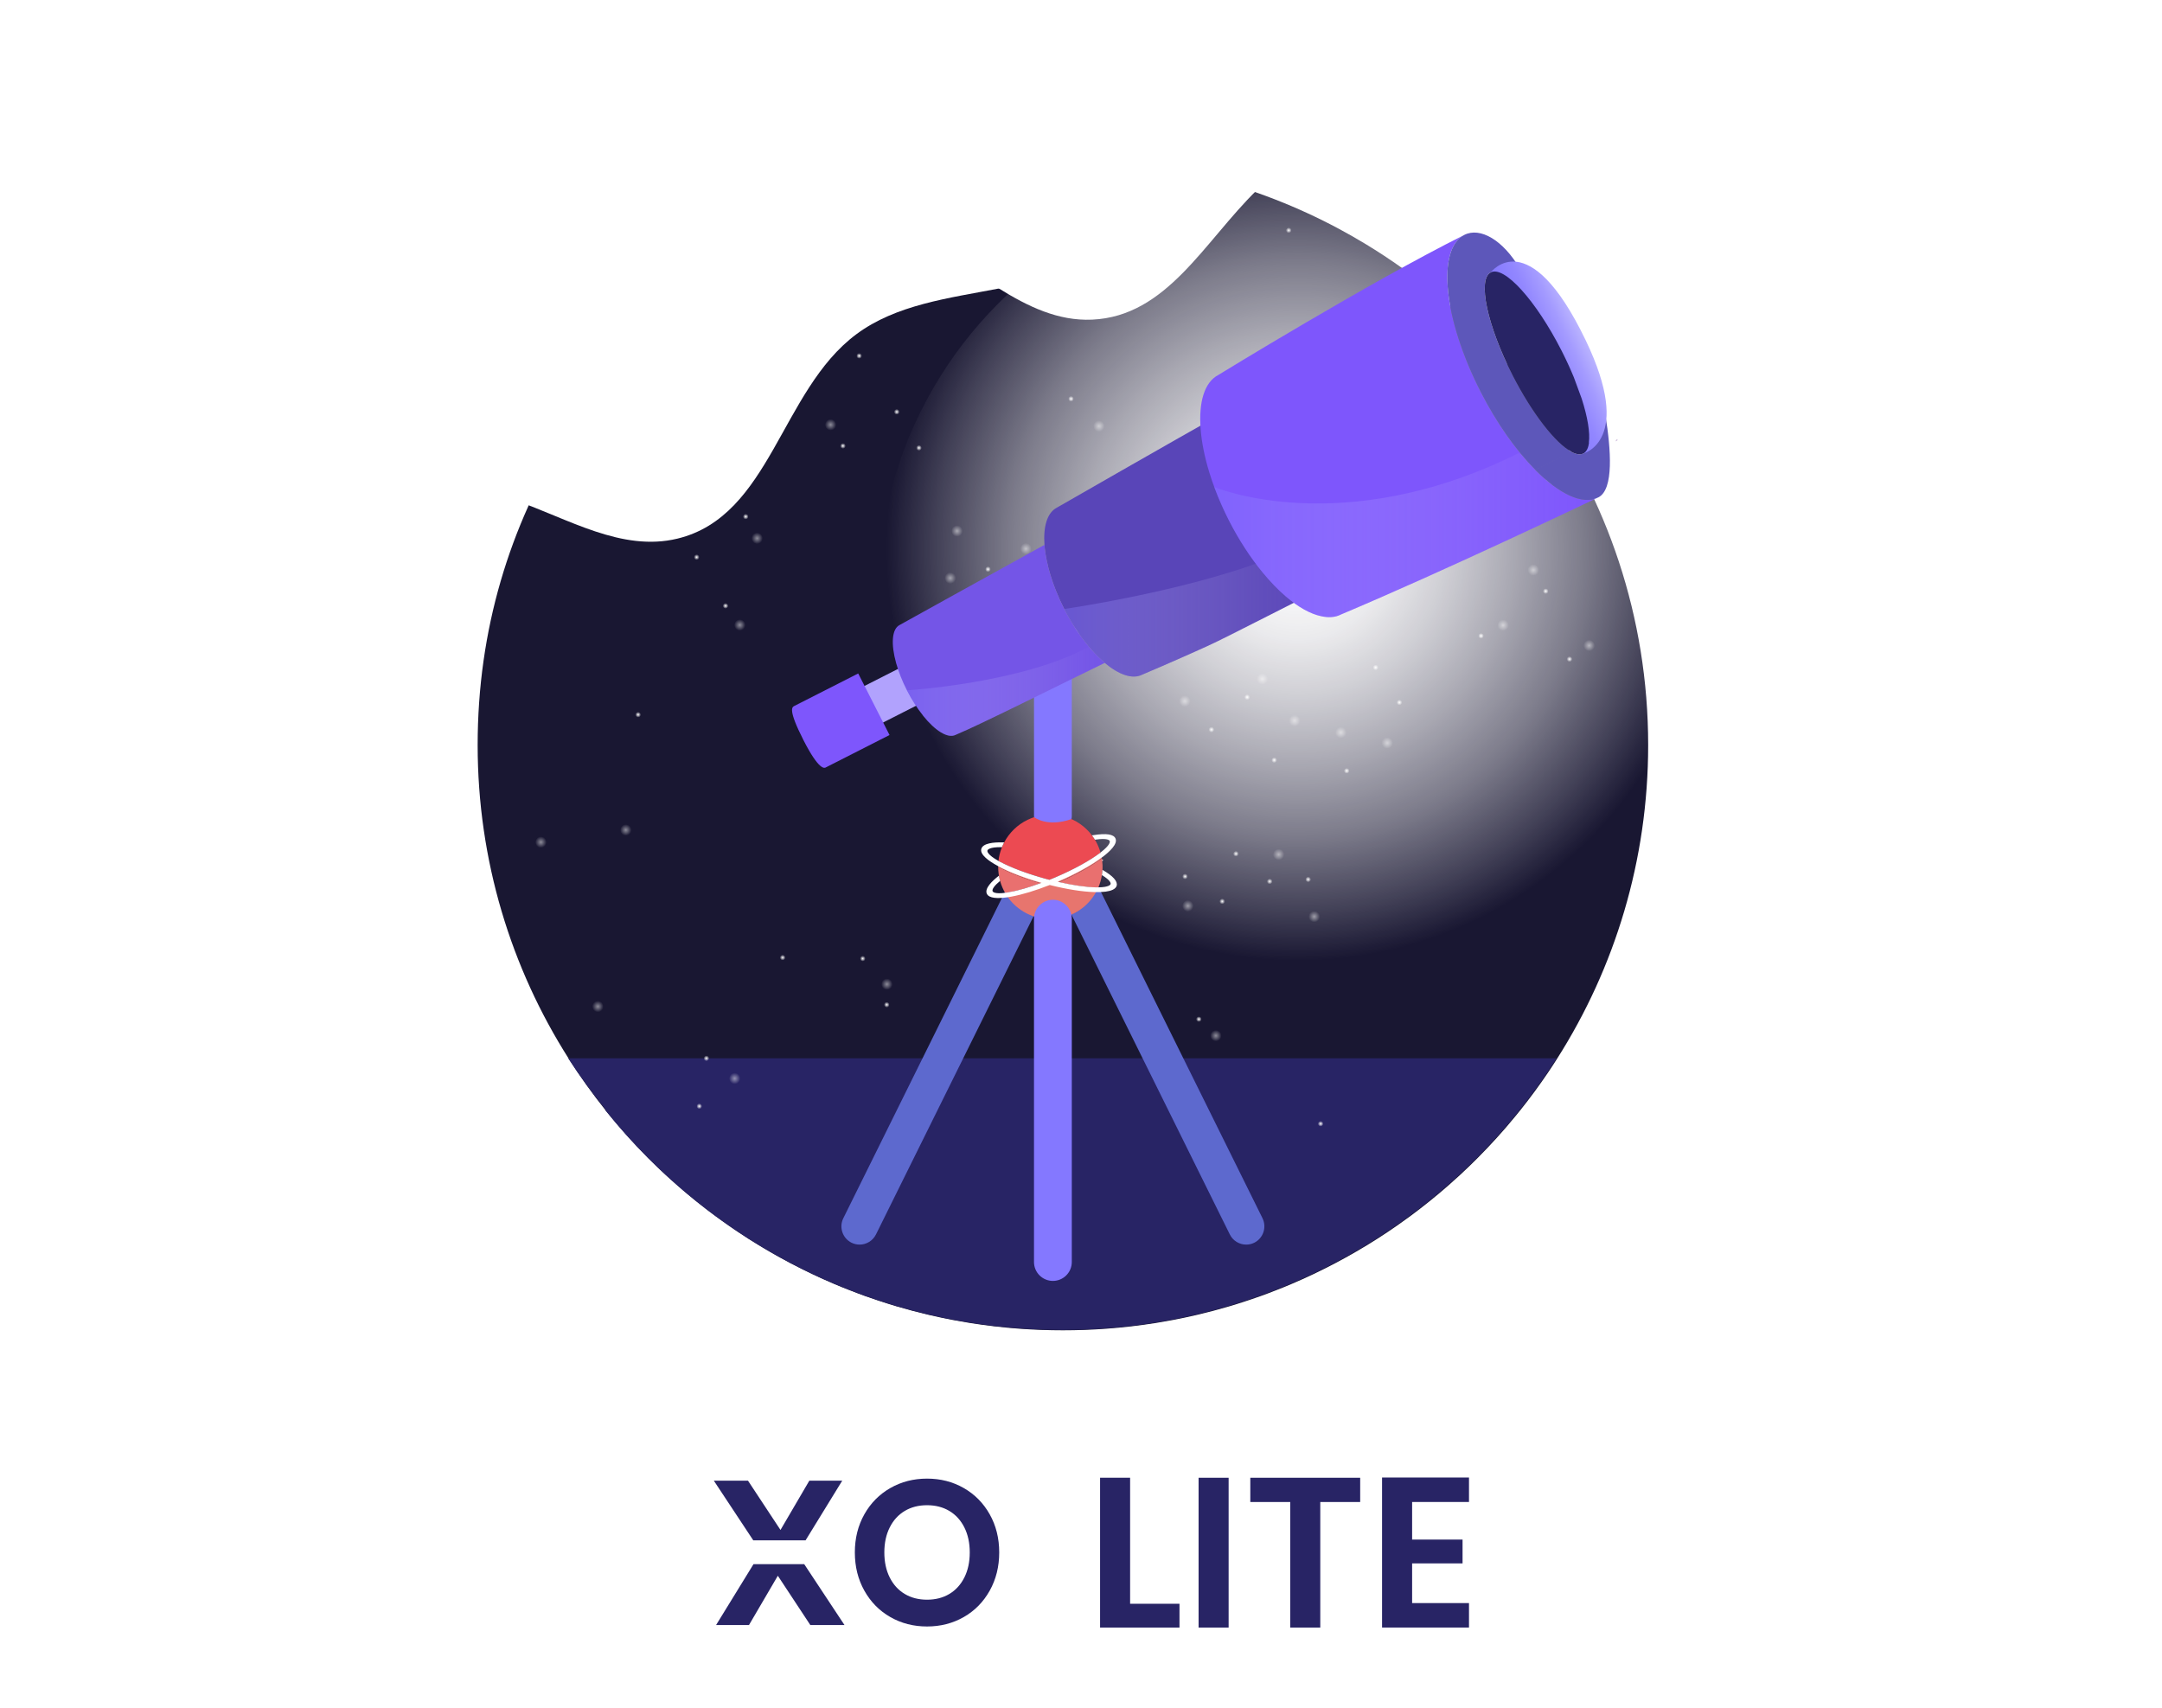<?xml version="1.0" encoding="UTF-8"?><svg xmlns="http://www.w3.org/2000/svg" xmlns:xlink="http://www.w3.org/1999/xlink" viewBox="0 0 911.24 720"><defs><style>.cls-1{fill:url(#Dégradé_sans_nom_12-15);}.cls-2{fill:#5d57ba;}.cls-3{fill:url(#Dégradé_sans_nom_12-22);}.cls-4,.cls-5,.cls-6{fill:#fff;}.cls-7{fill:url(#Dégradé_sans_nom_12-47);}.cls-8{fill:url(#Dégradé_sans_nom_12-25);}.cls-9{fill:url(#Dégradé_sans_nom_12-68);}.cls-10{fill:url(#Dégradé_sans_nom_12-65);}.cls-11{fill:url(#Dégradé_sans_nom_12-6);}.cls-12{fill:#5945b8;}.cls-13{fill:url(#Dégradé_sans_nom_12-46);}.cls-14{fill:url(#Dégradé_sans_nom_12-9);}.cls-15{fill:url(#Dégradé_sans_nom_12-18);}.cls-16{opacity:.5;}.cls-17{fill:url(#Dégradé_sans_nom_12-58);}.cls-18{fill:url(#Dégradé_sans_nom_12-2);}.cls-19{fill:url(#Dégradé_sans_nom_12-17);}.cls-20{fill:url(#Dégradé_sans_nom_12-79);}.cls-21{fill:url(#Dégradé_sans_nom_12-8);}.cls-22{fill:url(#Dégradé_sans_nom_12);}.cls-23{fill:url(#Dégradé_sans_nom_12-49);}.cls-24{fill:url(#Dégradé_sans_nom_12-63);}.cls-25{fill:url(#Dégradé_sans_nom_12-10);}.cls-26{fill:url(#Dégradé_sans_nom_12-20);}.cls-27{fill:url(#Dégradé_sans_nom_12-26);}.cls-28{isolation:isolate;}.cls-29{fill:url(#Dégradé_sans_nom_12-57);}.cls-30{fill:url(#Dégradé_sans_nom_12-24);}.cls-31{fill:url(#Dégradé_sans_nom_12-55);}.cls-32{fill:url(#Dégradé_sans_nom_12-23);}.cls-5,.cls-33,.cls-34,.cls-35,.cls-36{mix-blend-mode:overlay;}.cls-37{fill:url(#Dégradé_sans_nom_12-62);}.cls-38{fill:url(#Dégradé_sans_nom_12-56);}.cls-39{fill:url(#Dégradé_sans_nom_12-81);}.cls-40{fill:url(#Dégradé_sans_nom_12-76);}.cls-41{fill:url(#Dégradé_sans_nom_12-73);}.cls-42{fill:url(#Dégradé_sans_nom_12-70);}.cls-43{fill:#282465;}.cls-44{fill:url(#Dégradé_sans_nom_12-60);}.cls-45{fill:url(#Dégradé_sans_nom_12-86);}.cls-46{fill:url(#Dégradé_sans_nom_12-5);}.cls-47{fill:url(#Dégradé_sans_nom_12-43);}.cls-48{fill:url(#Dégradé_sans_nom_12-28);}.cls-49{fill:url(#Dégradé_sans_nom_12-16);}.cls-50{fill:#b1a2fd;}.cls-51{fill:url(#Dégradé_sans_nom_12-3);}.cls-52{fill:url(#Dégradé_sans_nom_12-64);}.cls-53{fill:url(#Dégradé_sans_nom_12-80);}.cls-54{fill:url(#Dégradé_sans_nom_12-33);}.cls-55{fill:#e7756e;}.cls-6{filter:url(#drop-shadow-8);}.cls-56{fill:#593f91;}.cls-57{fill:url(#Dégradé_sans_nom_12-52);}.cls-58{fill:url(#Dégradé_sans_nom_12-61);}.cls-59{fill:url(#Dégradé_sans_nom_12-11);}.cls-60{fill:url(#Dégradé_sans_nom_12-35);}.cls-61{fill:url(#Dégradé_sans_nom_12-13);}.cls-62{fill:url(#Dégradé_sans_nom_12-66);}.cls-63{fill:url(#Dégradé_sans_nom_12-69);}.cls-64{fill:url(#Dégradé_sans_nom_12-21);}.cls-65{fill:url(#Dégradé_sans_nom_12-84);}.cls-66{fill:url(#Dégradé_sans_nom_12-30);}.cls-67{fill:url(#Dégradé_sans_nom_12-41);}.cls-68{fill:#d91118;}.cls-69{fill:#ec4a52;}.cls-70{fill:url(#Dégradé_sans_nom_12-54);}.cls-71{fill:#191732;}.cls-72{fill:url(#Dégradé_sans_nom_12-29);}.cls-73{fill:url(#Dégradé_sans_nom_12-75);}.cls-74{fill:url(#Dégradé_sans_nom_12-40);}.cls-75{fill:url(#Dégradé_sans_nom_12-45);}.cls-76{fill:none;stroke:#593f91;stroke-linecap:round;stroke-linejoin:round;stroke-width:0px;}.cls-77{fill:url(#Dégradé_sans_nom_12-85);}.cls-78{fill:url(#Dégradé_sans_nom_12-7);}.cls-33{fill:url(#Dégradé_sans_nom_18-2);}.cls-33,.cls-35,.cls-36{opacity:.4;}.cls-79{fill:url(#Dégradé_sans_nom_12-82);}.cls-80{fill:url(#Dégradé_sans_nom_12-36);}.cls-81{fill:url(#Dégradé_sans_nom_12-37);}.cls-82{fill:#bda3ce;}.cls-83{fill:url(#Dégradé_sans_nom_12-34);}.cls-34{fill:url(#Dégradé_sans_nom_22);}.cls-84{fill:url(#Dégradé_sans_nom_12-39);}.cls-85{fill:url(#Dégradé_sans_nom_12-44);}.cls-86{fill:url(#Dégradé_sans_nom_12-27);}.cls-87{fill:url(#Dégradé_sans_nom_12-71);}.cls-88{fill:url(#Dégradé_sans_nom_12-77);}.cls-89{fill:url(#Dégradé_sans_nom_12-83);}.cls-90{fill:#5d69ce;}.cls-91{fill:url(#Dégradé_sans_nom_12-67);}.cls-92{fill:url(#Dégradé_sans_nom_12-51);}.cls-93{fill:#8478ff;}.cls-94{fill:#e9706f;}.cls-35{fill:url(#Dégradé_sans_nom_18);}.cls-95{fill:url(#Dégradé_sans_nom_6);}.cls-96{fill:url(#Dégradé_sans_nom_12-48);}.cls-97{fill:#7e56fc;}.cls-98{fill:url(#Dégradé_sans_nom_12-12);}.cls-99{fill:url(#Dégradé_sans_nom_12-31);}.cls-100{fill:url(#Dégradé_sans_nom_12-72);}.cls-101{fill:url(#Dégradé_sans_nom_12-38);}.cls-102{fill:url(#Dégradé_sans_nom_12-53);}.cls-103{fill:url(#Dégradé_sans_nom_12-32);}.cls-36{fill:url(#Dégradé_sans_nom_18-3);}.cls-104{fill:#7455e7;}.cls-105{fill:url(#Dégradé_sans_nom_12-74);}.cls-106{fill:url(#Dégradé_sans_nom_12-42);}.cls-107{fill:url(#Dégradé_sans_nom_12-59);}.cls-108{fill:url(#Dégradé_sans_nom_12-50);}.cls-109{fill:url(#Dégradé_sans_nom_12-19);}.cls-110{fill:url(#Dégradé_sans_nom_12-78);}.cls-111{fill:url(#Dégradé_sans_nom_12-4);}.cls-112{fill:url(#Dégradé_sans_nom_12-14);}</style><filter id="drop-shadow-8" filterUnits="userSpaceOnUse"><feOffset dx="11.34" dy="14.17"/><feGaussianBlur result="blur" stdDeviation="22.68"/><feFlood flood-color="#000" flood-opacity=".3"/><feComposite in2="blur" operator="in"/><feComposite in="SourceGraphic"/></filter><radialGradient id="Dégradé_sans_nom_22" cx="-1359.72" cy="9904.67" fx="-1359.72" fy="9904.67" r="495.91" gradientTransform="translate(1022.97 -3235.28) scale(.35)" gradientUnits="userSpaceOnUse"><stop offset="0" stop-color="#fff"/><stop offset=".09" stop-color="#fff" stop-opacity=".98"/><stop offset=".22" stop-color="#fff" stop-opacity=".91"/><stop offset=".36" stop-color="#fff" stop-opacity=".79"/><stop offset=".52" stop-color="#fff" stop-opacity=".63"/><stop offset=".7" stop-color="#fff" stop-opacity=".43"/><stop offset=".88" stop-color="#fff" stop-opacity=".18"/><stop offset="1" stop-color="#fff" stop-opacity="0"/></radialGradient><radialGradient id="Dégradé_sans_nom_12" cx="396.92" cy="102.56" fx="396.92" fy="102.56" r="1.2" gradientUnits="userSpaceOnUse"><stop offset="0" stop-color="#fff"/><stop offset="1" stop-color="#fff" stop-opacity="0"/></radialGradient><radialGradient id="Dégradé_sans_nom_12-2" cx="362.13" cy="149.99" fx="362.13" fy="149.99" r="1.2" xlink:href="#Dégradé_sans_nom_12"/><radialGradient id="Dégradé_sans_nom_12-3" cx="355.28" cy="187.94" fx="355.28" fy="187.94" r="1.2" xlink:href="#Dégradé_sans_nom_12"/><radialGradient id="Dégradé_sans_nom_12-4" cx="283.61" cy="220.09" fx="283.61" fy="220.09" r="1.2" xlink:href="#Dégradé_sans_nom_12"/><radialGradient id="Dégradé_sans_nom_12-5" cx="293.62" cy="234.84" fx="293.62" fy="234.84" r="1.2" xlink:href="#Dégradé_sans_nom_12"/><radialGradient id="Dégradé_sans_nom_12-6" cx="416.42" cy="239.92" fx="416.42" fy="239.92" r="1.2" xlink:href="#Dégradé_sans_nom_12"/><radialGradient id="Dégradé_sans_nom_12-7" cx="414.32" cy="270.73" fx="414.32" fy="270.73" r="1.2" xlink:href="#Dégradé_sans_nom_12"/><radialGradient id="Dégradé_sans_nom_12-8" cx="463.34" cy="252.53" fx="463.34" fy="252.53" r="1.2" xlink:href="#Dégradé_sans_nom_12"/><radialGradient id="Dégradé_sans_nom_12-9" cx="465.44" cy="268.63" fx="465.44" fy="268.63" r="1.2" xlink:href="#Dégradé_sans_nom_12"/><radialGradient id="Dégradé_sans_nom_12-10" cx="525.66" cy="293.84" fx="525.66" fy="293.84" r="1.2" xlink:href="#Dégradé_sans_nom_12"/><radialGradient id="Dégradé_sans_nom_12-11" cx="543.17" cy="97.07" fx="543.17" fy="97.07" r="1.2" xlink:href="#Dégradé_sans_nom_12"/><radialGradient id="Dégradé_sans_nom_12-12" cx="565.58" cy="239.22" fx="565.58" fy="239.22" r="1.2" xlink:href="#Dégradé_sans_nom_12"/><radialGradient id="Dégradé_sans_nom_12-13" cx="478.76" cy="248.75" fx="478.76" fy="248.75" r="2.4" xlink:href="#Dégradé_sans_nom_12"/><radialGradient id="Dégradé_sans_nom_12-14" cx="453.82" cy="265.75" fx="453.82" fy="265.75" r="2.4" xlink:href="#Dégradé_sans_nom_12"/><radialGradient id="Dégradé_sans_nom_12-15" cx="560.38" cy="182.99" fx="560.38" fy="182.99" r="2.4" xlink:href="#Dégradé_sans_nom_12"/><radialGradient id="Dégradé_sans_nom_12-16" cx="556.42" cy="236.84" fx="556.42" fy="236.84" r="2.4" xlink:href="#Dégradé_sans_nom_12"/><radialGradient id="Dégradé_sans_nom_12-17" cx="532.04" cy="286.16" fx="532.04" fy="286.16" r="2.4" xlink:href="#Dégradé_sans_nom_12"/><radialGradient id="Dégradé_sans_nom_12-18" cx="545.65" cy="303.73" fx="545.65" fy="303.73" r="2.4" xlink:href="#Dégradé_sans_nom_12"/><radialGradient id="Dégradé_sans_nom_12-19" cx="350.09" cy="179.02" fx="350.09" fy="179.02" r="2.4" xlink:href="#Dégradé_sans_nom_12"/><radialGradient id="Dégradé_sans_nom_12-20" cx="403.37" cy="223.8" fx="403.37" fy="223.8" r="2.4" xlink:href="#Dégradé_sans_nom_12"/><radialGradient id="Dégradé_sans_nom_12-21" cx="400.53" cy="243.64" fx="400.53" fy="243.64" r="2.4" xlink:href="#Dégradé_sans_nom_12"/><radialGradient id="Dégradé_sans_nom_12-22" cx="355.75" cy="142.18" fx="355.75" fy="142.18" r="2.4" xlink:href="#Dégradé_sans_nom_12"/><radialGradient id="Dégradé_sans_nom_12-23" cx="658.34" cy="211.22" fx="658.34" fy="211.22" r="1.2" xlink:href="#Dégradé_sans_nom_12"/><radialGradient id="Dégradé_sans_nom_12-24" cx="651.48" cy="249.17" fx="651.48" fy="249.17" r="1.2" xlink:href="#Dégradé_sans_nom_12"/><radialGradient id="Dégradé_sans_nom_12-25" cx="579.81" cy="281.32" fx="579.81" fy="281.32" r="1.2" xlink:href="#Dégradé_sans_nom_12"/><radialGradient id="Dégradé_sans_nom_12-26" cx="589.82" cy="296.07" fx="589.82" fy="296.07" r="1.2" xlink:href="#Dégradé_sans_nom_12"/><radialGradient id="Dégradé_sans_nom_12-27" cx="443.72" cy="95.97" fx="443.72" fy="95.97" r="1.2" xlink:href="#Dégradé_sans_nom_12"/><radialGradient id="Dégradé_sans_nom_12-28" cx="438.82" cy="116.28" fx="438.82" fy="116.28" r="1.2" xlink:href="#Dégradé_sans_nom_12"/><radialGradient id="Dégradé_sans_nom_12-29" cx="459.83" cy="105.78" fx="459.83" fy="105.78" r="1.2" xlink:href="#Dégradé_sans_nom_12"/><radialGradient id="Dégradé_sans_nom_12-30" cx="451.43" cy="168.1" fx="451.43" fy="168.1" r="1.2" xlink:href="#Dégradé_sans_nom_12"/><radialGradient id="Dégradé_sans_nom_12-31" cx="503.94" cy="236.03" fx="503.94" fy="236.03" r="1.2" xlink:href="#Dégradé_sans_nom_12"/><radialGradient id="Dégradé_sans_nom_12-32" cx="525.65" cy="233.22" fx="525.65" fy="233.22" r="1.2" xlink:href="#Dégradé_sans_nom_12"/><radialGradient id="Dégradé_sans_nom_12-33" cx="520.75" cy="250.03" fx="520.75" fy="250.03" r="1.2" xlink:href="#Dégradé_sans_nom_12"/><radialGradient id="Dégradé_sans_nom_12-34" cx="646.29" cy="240.25" fx="646.29" fy="240.25" r="2.4" xlink:href="#Dégradé_sans_nom_12"/><radialGradient id="Dégradé_sans_nom_12-35" cx="463.2" cy="179.6" fx="463.2" fy="179.6" r="2.4" xlink:href="#Dégradé_sans_nom_12"/><radialGradient id="Dégradé_sans_nom_12-36" cx="458.1" cy="93.44" fx="458.1" fy="93.44" r="2.4" xlink:href="#Dégradé_sans_nom_12"/><radialGradient id="Dégradé_sans_nom_12-37" cx="532.92" cy="240.82" fx="532.92" fy="240.82" r="2.4" xlink:href="#Dégradé_sans_nom_12"/><radialGradient id="Dégradé_sans_nom_12-38" cx="651.96" cy="203.41" fx="651.96" fy="203.41" r="2.4" xlink:href="#Dégradé_sans_nom_12"/><radialGradient id="Dégradé_sans_nom_12-39" cx="661.52" cy="277.81" fx="661.52" fy="277.81" r="1.2" xlink:href="#Dégradé_sans_nom_12"/><radialGradient id="Dégradé_sans_nom_12-40" cx="624.23" cy="268" fx="624.23" fy="268" r="1.2" xlink:href="#Dégradé_sans_nom_12"/><radialGradient id="Dégradé_sans_nom_12-41" cx="597.79" cy="194.03" fx="597.79" fy="194.03" r="1.2" xlink:href="#Dégradé_sans_nom_12"/><radialGradient id="Dégradé_sans_nom_12-42" cx="582.3" cy="202.85" fx="582.3" fy="202.85" r="1.2" xlink:href="#Dégradé_sans_nom_12"/><radialGradient id="Dégradé_sans_nom_12-43" cx="567.61" cy="324.88" fx="567.61" fy="324.88" r="1.2" xlink:href="#Dégradé_sans_nom_12"/><radialGradient id="Dégradé_sans_nom_12-44" cx="537.06" cy="320.37" fx="537.06" fy="320.37" r="1.2" xlink:href="#Dégradé_sans_nom_12"/><radialGradient id="Dégradé_sans_nom_12-45" cx="551.37" cy="370.66" fx="551.37" fy="370.66" r="1.2" xlink:href="#Dégradé_sans_nom_12"/><radialGradient id="Dégradé_sans_nom_12-46" cx="535.15" cy="371.49" fx="535.15" fy="371.49" r="1.2" xlink:href="#Dégradé_sans_nom_12"/><radialGradient id="Dégradé_sans_nom_12-47" cx="505.3" cy="429.56" fx="505.3" fy="429.56" r="1.2" xlink:href="#Dégradé_sans_nom_12"/><radialGradient id="Dégradé_sans_nom_12-48" cx="556.62" cy="473.63" fx="556.62" fy="473.63" r="1.2" xlink:href="#Dégradé_sans_nom_12"/><radialGradient id="Dégradé_sans_nom_12-49" cx="553.93" cy="386.33" fx="553.93" fy="386.33" r="2.4" xlink:href="#Dégradé_sans_nom_12"/><radialGradient id="Dégradé_sans_nom_12-50" cx="538.93" cy="360.14" fx="538.93" fy="360.14" r="2.4" xlink:href="#Dégradé_sans_nom_12"/><radialGradient id="Dégradé_sans_nom_12-51" cx="512.46" cy="436.52" fx="512.46" fy="436.52" r="2.4" xlink:href="#Dégradé_sans_nom_12"/><radialGradient id="Dégradé_sans_nom_12-52" cx="493.87" cy="448.7" fx="493.87" fy="448.7" r="2.4" xlink:href="#Dégradé_sans_nom_12"/><radialGradient id="Dégradé_sans_nom_12-53" cx="633.52" cy="263.52" fx="633.52" fy="263.52" r="2.4" xlink:href="#Dégradé_sans_nom_12"/><radialGradient id="Dégradé_sans_nom_12-54" cx="584.7" cy="313.13" fx="584.7" fy="313.13" r="2.4" xlink:href="#Dégradé_sans_nom_12"/><radialGradient id="Dégradé_sans_nom_12-55" cx="565.15" cy="308.75" fx="565.15" fy="308.75" r="2.4" xlink:href="#Dégradé_sans_nom_12"/><radialGradient id="Dégradé_sans_nom_12-56" cx="669.81" cy="272.06" fx="669.81" fy="272.06" r="2.4" xlink:href="#Dégradé_sans_nom_12"/><radialGradient id="Dégradé_sans_nom_12-57" cx="268.96" cy="301.21" fx="268.96" fy="301.21" r="1.2" xlink:href="#Dégradé_sans_nom_12"/><radialGradient id="Dégradé_sans_nom_12-58" cx="363.62" cy="404.02" fx="363.62" fy="404.02" r="1.2" xlink:href="#Dégradé_sans_nom_12"/><radialGradient id="Dégradé_sans_nom_12-59" cx="329.87" cy="403.59" fx="329.87" fy="403.59" r="1.2" xlink:href="#Dégradé_sans_nom_12"/><radialGradient id="Dégradé_sans_nom_12-60" cx="305.8" cy="255.35" fx="305.8" fy="255.35" r="1.2" xlink:href="#Dégradé_sans_nom_12"/><radialGradient id="Dégradé_sans_nom_12-61" cx="314.31" cy="217.74" fx="314.31" fy="217.74" r="1.2" xlink:href="#Dégradé_sans_nom_12"/><radialGradient id="Dégradé_sans_nom_12-62" cx="387.33" cy="188.77" fx="387.33" fy="188.77" r="1.2" xlink:href="#Dégradé_sans_nom_12"/><radialGradient id="Dégradé_sans_nom_12-63" cx="377.97" cy="173.59" fx="377.97" fy="173.59" r="1.2" xlink:href="#Dégradé_sans_nom_12"/><radialGradient id="Dégradé_sans_nom_12-64" cx="255.51" cy="163.12" fx="255.51" fy="163.12" r="1.2" xlink:href="#Dégradé_sans_nom_12"/><radialGradient id="Dégradé_sans_nom_12-65" cx="294.75" cy="466.25" fx="294.75" fy="466.25" r="1.2" xlink:href="#Dégradé_sans_nom_12"/><radialGradient id="Dégradé_sans_nom_12-66" cx="297.74" cy="446.05" fx="297.74" fy="446.05" r="1.2" xlink:href="#Dégradé_sans_nom_12"/><radialGradient id="Dégradé_sans_nom_12-67" cx="515.14" cy="379.91" fx="515.14" fy="379.91" r="1.2" xlink:href="#Dégradé_sans_nom_12"/><radialGradient id="Dégradé_sans_nom_12-68" cx="520.93" cy="359.84" fx="520.93" fy="359.84" r="1.2" xlink:href="#Dégradé_sans_nom_12"/><radialGradient id="Dégradé_sans_nom_12-69" cx="499.48" cy="369.41" fx="499.48" fy="369.41" r="1.2" xlink:href="#Dégradé_sans_nom_12"/><radialGradient id="Dégradé_sans_nom_12-70" cx="510.61" cy="307.52" fx="510.61" fy="307.52" r="1.2" xlink:href="#Dégradé_sans_nom_12"/><radialGradient id="Dégradé_sans_nom_12-71" cx="461.13" cy="237.35" fx="461.13" fy="237.35" r="1.2" xlink:href="#Dégradé_sans_nom_12"/><radialGradient id="Dégradé_sans_nom_12-72" cx="439.32" cy="239.2" fx="439.32" fy="239.2" r="1.2" xlink:href="#Dégradé_sans_nom_12"/><radialGradient id="Dégradé_sans_nom_12-73" cx="444.95" cy="222.62" fx="444.95" fy="222.62" r="1.2" xlink:href="#Dégradé_sans_nom_12"/><radialGradient id="Dégradé_sans_nom_12-74" cx="373.74" cy="423.46" fx="373.74" fy="423.46" r="1.2" xlink:href="#Dégradé_sans_nom_12"/><radialGradient id="Dégradé_sans_nom_12-75" cx="227.99" cy="354.96" fx="227.99" fy="354.96" r="2.4" xlink:href="#Dégradé_sans_nom_12"/><radialGradient id="Dégradé_sans_nom_12-76" cx="319.11" cy="226.87" fx="319.11" fy="226.87" r="2.4" xlink:href="#Dégradé_sans_nom_12"/><radialGradient id="Dégradé_sans_nom_12-77" cx="267.85" cy="179.79" fx="267.85" fy="179.79" r="2.4" xlink:href="#Dégradé_sans_nom_12"/><radialGradient id="Dégradé_sans_nom_12-78" cx="271.55" cy="160.1" fx="271.55" fy="160.1" r="2.4" xlink:href="#Dégradé_sans_nom_12"/><radialGradient id="Dégradé_sans_nom_12-79" cx="499.36" cy="295.51" fx="499.36" fy="295.51" r="2.4" xlink:href="#Dégradé_sans_nom_12"/><radialGradient id="Dégradé_sans_nom_12-80" cx="500.67" cy="381.81" fx="500.67" fy="381.81" r="2.4" xlink:href="#Dégradé_sans_nom_12"/><radialGradient id="Dégradé_sans_nom_12-81" cx="373.82" cy="414.82" fx="373.82" fy="414.82" r="2.4" xlink:href="#Dégradé_sans_nom_12"/><radialGradient id="Dégradé_sans_nom_12-82" cx="309.66" cy="454.55" fx="309.66" fy="454.55" r="2.4" xlink:href="#Dégradé_sans_nom_12"/><radialGradient id="Dégradé_sans_nom_12-83" cx="432.39" cy="231.29" fx="432.39" fy="231.29" r="2.4" xlink:href="#Dégradé_sans_nom_12"/><radialGradient id="Dégradé_sans_nom_12-84" cx="251.99" cy="424.21" fx="251.99" fy="424.21" r="2.4" xlink:href="#Dégradé_sans_nom_12"/><radialGradient id="Dégradé_sans_nom_12-85" cx="263.77" cy="349.83" fx="263.77" fy="349.83" r="2.4" xlink:href="#Dégradé_sans_nom_12"/><radialGradient id="Dégradé_sans_nom_12-86" cx="311.83" cy="263.43" fx="311.83" fy="263.43" r="2.4" xlink:href="#Dégradé_sans_nom_12"/><linearGradient id="Dégradé_sans_nom_18" x1="448.55" y1="258.86" x2="556.37" y2="258.86" gradientUnits="userSpaceOnUse"><stop offset="0" stop-color="#8478ff" stop-opacity=".9"/><stop offset=".28" stop-color="#ada5ff" stop-opacity=".6"/><stop offset=".53" stop-color="#d0cbff" stop-opacity=".34"/><stop offset=".74" stop-color="#e9e7ff" stop-opacity=".16"/><stop offset=".91" stop-color="#f9f8ff" stop-opacity=".04"/><stop offset="1" stop-color="#fff" stop-opacity="0"/></linearGradient><linearGradient id="Dégradé_sans_nom_18-2" x1="511.78" y1="225.56" x2="673.14" y2="225.56" xlink:href="#Dégradé_sans_nom_18"/><linearGradient id="Dégradé_sans_nom_18-3" x1="382.25" y1="291.35" x2="465.64" y2="291.35" xlink:href="#Dégradé_sans_nom_18"/><linearGradient id="Dégradé_sans_nom_6" x1="641.58" y1="155.41" x2="681.02" y2="136.34" gradientUnits="userSpaceOnUse"><stop offset="0" stop-color="#8478ff"/><stop offset=".17" stop-color="#877bff"/><stop offset=".35" stop-color="#9287ff"/><stop offset=".52" stop-color="#a49bff"/><stop offset=".69" stop-color="#bdb7ff"/><stop offset=".86" stop-color="#dedaff"/><stop offset="1" stop-color="#fff"/></linearGradient></defs><g class="cls-28"><g id="Calque_1"><g><circle class="cls-6" cx="448.22" cy="313.13" r="266.84" transform="translate(-90.13 408.65) rotate(-45)"/><path class="cls-71" d="M694.67,314.03c0,48.63-14.08,93.97-38.38,132.18-1.26,2-2.55,3.97-3.88,5.93-3.7,5.46-7.6,10.76-11.71,15.89h0s-.01,0-.01,0c-.7,.88-1.41,1.75-2.13,2.62-5.01,6.11-10.33,11.97-15.92,17.57-2.39,2.4-4.83,4.75-7.32,7.05-1.66,1.53-3.34,3.04-5.04,4.53-5.1,4.46-10.39,8.71-15.85,12.75-1.82,1.35-3.66,2.67-5.52,3.96-2.79,1.94-5.62,3.83-8.48,5.66-11.48,7.31-23.61,13.71-36.27,19.08-1.06,.45-2.12,.89-3.18,1.32-2.12,.86-4.26,1.7-6.42,2.51-1.08,.41-2.16,.8-3.24,1.19-3.26,1.16-6.54,2.26-9.86,3.3-1.1,.35-2.21,.68-3.32,1.01-4.45,1.31-8.95,2.51-13.5,3.58-3.41,.8-6.85,1.53-10.31,2.19-2.31,.43-4.63,.84-6.96,1.22-3.5,.56-7.02,1.04-10.56,1.46-3.55,.41-7.12,.75-10.71,1.01-5.98,.43-12.02,.65-18.11,.65s-12.13-.22-18.11-.65c-3.59-.26-7.16-.6-10.7-1.01-3.54-.42-7.07-.9-10.56-1.46-2.33-.38-4.65-.79-6.96-1.22-3.47-.66-6.9-1.39-10.31-2.19-4.55-1.07-9.05-2.27-13.5-3.58-1.11-.33-2.22-.66-3.32-1.01-3.32-1.04-6.6-2.14-9.86-3.3-1.08-.39-2.16-.78-3.24-1.19-2.16-.81-4.3-1.65-6.42-2.51-1.06-.43-2.12-.87-3.18-1.32-12.66-5.37-24.79-11.77-36.27-19.08-2.86-1.83-5.69-3.72-8.48-5.66-1.86-1.29-3.7-2.61-5.52-3.96-5.46-4.04-10.75-8.29-15.85-12.75-1.7-1.49-3.38-3-5.04-4.53-2.49-2.3-4.93-4.65-7.32-7.05-5.59-5.6-10.91-11.46-15.92-17.57-.72-.87-1.43-1.74-2.13-2.62h-.01c-5.58-6.98-10.78-14.27-15.59-21.83-24.3-38.21-38.38-83.55-38.38-132.18s13.55-92.29,37.02-130.04c29.36-47.23,74.22-83.8,127.48-102.61,25.7-9.08,53.36-14.02,82.17-14.02,42.02,0,81.58,10.5,116.21,29.03,3.87,2.07,7.68,4.24,11.42,6.51,5.25,3.18,10.37,6.55,15.35,10.1,21.91,15.6,41.15,34.7,56.93,56.47,29.42,40.62,46.77,90.56,46.77,144.56Z"/><path class="cls-43" d="M239.48,446.05c4.93,7.56,10.27,14.85,15.99,21.82h0s-.4,0-.4,0c45.2,56.49,114.73,92.67,192.7,92.67s147.51-36.18,192.71-92.67h0c4.11-5.14,8.01-10.44,11.71-15.9,1.33-1.96,2.62-3.93,3.88-5.93H239.48Z"/><circle class="cls-34" cx="544.34" cy="251.18" r="174.56"/><g><g><path class="cls-22" d="M396.92,103.78c1.57,0,1.57-2.44,0-2.44s-1.57,2.44,0,2.44h0Z"/><path class="cls-18" d="M362.13,151.21c1.57,0,1.57-2.44,0-2.44s-1.57,2.44,0,2.44h0Z"/><path class="cls-51" d="M355.28,189.16c1.57,0,1.57-2.44,0-2.44s-1.57,2.44,0,2.44h0Z"/><path class="cls-111" d="M283.61,221.31c1.57,0,1.57-2.44,0-2.44s-1.57,2.44,0,2.44h0Z"/><path class="cls-46" d="M293.62,236.06c1.57,0,1.57-2.44,0-2.44s-1.57,2.44,0,2.44h0Z"/><path class="cls-11" d="M416.42,241.14c1.57,0,1.57-2.44,0-2.44s-1.57,2.44,0,2.44h0Z"/><path class="cls-78" d="M414.32,271.95c1.57,0,1.57-2.44,0-2.44s-1.57,2.44,0,2.44h0Z"/><path class="cls-21" d="M463.34,253.74c1.57,0,1.57-2.44,0-2.44s-1.57,2.44,0,2.44h0Z"/><path class="cls-14" d="M465.44,269.85c1.57,0,1.57-2.44,0-2.44s-1.57,2.44,0,2.44h0Z"/><path class="cls-25" d="M525.66,295.06c1.57,0,1.57-2.44,0-2.44s-1.57,2.44,0,2.44h0Z"/><path class="cls-59" d="M543.17,98.29c1.57,0,1.57-2.44,0-2.44s-1.57,2.44,0,2.44h0Z"/><path class="cls-98" d="M565.58,240.44c1.57,0,1.57-2.44,0-2.44s-1.57,2.44,0,2.44h0Z"/></g><g class="cls-16"><path class="cls-61" d="M478.76,251.18c3.14,0,3.14-4.88,0-4.88s-3.14,4.88,0,4.88h0Z"/><path class="cls-112" d="M453.82,268.19c3.14,0,3.14-4.88,0-4.88s-3.14,4.88,0,4.88h0Z"/><path class="cls-1" d="M560.38,185.43c3.14,0,3.14-4.88,0-4.88s-3.14,4.88,0,4.88h0Z"/><path class="cls-49" d="M556.42,239.28c3.14,0,3.14-4.88,0-4.88s-3.14,4.88,0,4.88h0Z"/><path class="cls-19" d="M532.04,288.59c3.14,0,3.14-4.88,0-4.88s-3.14,4.88,0,4.88h0Z"/><path class="cls-15" d="M545.65,306.17c3.14,0,3.14-4.88,0-4.88s-3.14,4.88,0,4.88h0Z"/><path class="cls-109" d="M350.09,181.46c3.14,0,3.14-4.88,0-4.88s-3.14,4.88,0,4.88h0Z"/><path class="cls-26" d="M403.37,226.24c3.14,0,3.14-4.88,0-4.88s-3.14,4.88,0,4.88h0Z"/><path class="cls-64" d="M400.53,246.08c3.14,0,3.14-4.88,0-4.88s-3.14,4.88,0,4.88h0Z"/><path class="cls-3" d="M355.75,144.62c3.14,0,3.14-4.88,0-4.88s-3.14,4.88,0,4.88h0Z"/></g></g><g><g><path class="cls-32" d="M658.34,212.44c1.57,0,1.57-2.44,0-2.44s-1.57,2.44,0,2.44h0Z"/><path class="cls-30" d="M651.48,250.39c1.57,0,1.57-2.44,0-2.44s-1.57,2.44,0,2.44h0Z"/><path class="cls-8" d="M579.81,282.54c1.57,0,1.57-2.44,0-2.44s-1.57,2.44,0,2.44h0Z"/><path class="cls-27" d="M589.82,297.29c1.57,0,1.57-2.44,0-2.44s-1.57,2.44,0,2.44h0Z"/><path class="cls-86" d="M443.72,97.19c1.57,0,1.57-2.44,0-2.44s-1.57,2.44,0,2.44h0Z"/><path class="cls-48" d="M438.82,117.5c1.57,0,1.57-2.44,0-2.44s-1.57,2.44,0,2.44h0Z"/><path class="cls-72" d="M459.83,107c1.57,0,1.57-2.44,0-2.44s-1.57,2.44,0,2.44h0Z"/><path class="cls-66" d="M451.43,169.32c1.57,0,1.57-2.44,0-2.44s-1.57,2.44,0,2.44h0Z"/><path class="cls-99" d="M503.94,237.24c1.57,0,1.57-2.44,0-2.44s-1.57,2.44,0,2.44h0Z"/><path class="cls-103" d="M525.65,234.44c1.57,0,1.57-2.44,0-2.44s-1.57,2.44,0,2.44h0Z"/><path class="cls-54" d="M520.75,251.25c1.57,0,1.57-2.44,0-2.44s-1.57,2.44,0,2.44h0Z"/></g><g class="cls-16"><path class="cls-83" d="M646.29,242.69c3.14,0,3.14-4.88,0-4.88s-3.14,4.88,0,4.88h0Z"/><path class="cls-60" d="M463.2,182.04c3.14,0,3.14-4.88,0-4.88s-3.14,4.88,0,4.88h0Z"/><path class="cls-80" d="M458.1,95.88c3.14,0,3.14-4.88,0-4.88s-3.14,4.88,0,4.88h0Z"/><path class="cls-81" d="M532.92,243.26c3.14,0,3.14-4.88,0-4.88s-3.14,4.88,0,4.88h0Z"/><path class="cls-101" d="M651.96,205.85c3.14,0,3.14-4.88,0-4.88s-3.14,4.88,0,4.88h0Z"/></g></g><g><g><path class="cls-84" d="M660.3,277.71c-.12,1.56,2.31,1.76,2.43,.19,.12-1.56-2.31-1.76-2.43-.19h0Z"/><path class="cls-74" d="M623.01,267.91c-.12,1.56,2.31,1.76,2.43,.19,.12-1.56-2.31-1.76-2.43-.19h0Z"/><path class="cls-67" d="M596.58,193.93c-.12,1.56,2.31,1.76,2.43,.19,.12-1.56-2.31-1.76-2.43-.19h0Z"/><path class="cls-106" d="M581.08,202.76c-.12,1.56,2.31,1.76,2.43,.19,.12-1.56-2.31-1.76-2.43-.19h0Z"/><path class="cls-47" d="M566.4,324.78c-.12,1.56,2.31,1.76,2.43,.19,.12-1.56-2.31-1.76-2.43-.19h0Z"/><path class="cls-85" d="M535.85,320.27c-.12,1.56,2.31,1.76,2.43,.19,.12-1.56-2.31-1.76-2.43-.19h0Z"/><path class="cls-75" d="M550.16,370.57c-.12,1.56,2.31,1.76,2.43,.19,.12-1.56-2.31-1.76-2.43-.19h0Z"/><path class="cls-13" d="M533.93,371.4c-.12,1.56,2.31,1.76,2.43,.19,.12-1.56-2.31-1.76-2.43-.19h0Z"/><path class="cls-7" d="M504.08,429.46c-.12,1.56,2.31,1.76,2.43,.19,.12-1.56-2.31-1.76-2.43-.19h0Z"/><path class="cls-96" d="M555.41,473.53c-.12,1.56,2.31,1.76,2.43,.19,.12-1.56-2.31-1.76-2.43-.19h0Z"/></g><g class="cls-16"><path class="cls-23" d="M551.5,386.14c-.25,3.13,4.62,3.52,4.86,.38,.25-3.13-4.62-3.52-4.86-.38h0Z"/><path class="cls-108" d="M536.5,359.94c-.25,3.13,4.62,3.52,4.86,.38,.25-3.13-4.62-3.52-4.86-.38h0Z"/><path class="cls-92" d="M510.03,436.33c-.25,3.13,4.62,3.52,4.86,.38,.25-3.13-4.62-3.52-4.86-.38h0Z"/><path class="cls-57" d="M491.44,448.51c-.25,3.13,4.62,3.52,4.86,.38,.25-3.13-4.62-3.52-4.86-.38h0Z"/><path class="cls-102" d="M631.09,263.33c-.25,3.13,4.62,3.52,4.86,.38,.25-3.13-4.62-3.52-4.86-.38h0Z"/><path class="cls-70" d="M582.27,312.94c-.25,3.13,4.62,3.52,4.86,.38,.25-3.13-4.62-3.52-4.86-.38h0Z"/><path class="cls-31" d="M562.72,308.56c-.25,3.13,4.62,3.52,4.86,.38,.25-3.13-4.62-3.52-4.86-.38h0Z"/><path class="cls-38" d="M667.38,271.87c-.25,3.13,4.62,3.52,4.86,.38,.25-3.13-4.62-3.52-4.86-.38h0Z"/></g></g><g><g><path class="cls-29" d="M269.01,299.99c-1.57-.07-1.68,2.37-.11,2.44,1.57,.07,1.68-2.37,.11-2.44h0Z"/><path class="cls-17" d="M363.67,402.8c-1.57-.07-1.68,2.37-.11,2.44,1.57,.07,1.68-2.37,.11-2.44h0Z"/><path class="cls-107" d="M329.93,402.37c-1.57-.07-1.68,2.37-.11,2.44,1.57,.07,1.68-2.37,.11-2.44h0Z"/><path class="cls-44" d="M305.85,254.13c-1.57-.07-1.68,2.37-.11,2.44,1.57,.07,1.68-2.37,.11-2.44h0Z"/><path class="cls-58" d="M314.36,216.52c-1.57-.07-1.68,2.37-.11,2.44,1.57,.07,1.68-2.37,.11-2.44h0Z"/><path class="cls-37" d="M387.38,187.55c-1.57-.07-1.68,2.37-.11,2.44,1.57,.07,1.68-2.37,.11-2.44h0Z"/><path class="cls-24" d="M378.03,172.37c-1.57-.07-1.68,2.37-.11,2.44,1.57,.07,1.68-2.37,.11-2.44h0Z"/><path class="cls-52" d="M255.57,161.9c-1.57-.07-1.68,2.37-.11,2.44,1.57,.07,1.68-2.37,.11-2.44h0Z"/><path class="cls-10" d="M294.8,465.03c-1.57-.07-1.68,2.37-.11,2.44,1.57,.07,1.68-2.37,.11-2.44h0Z"/><path class="cls-62" d="M297.8,444.83c-1.57-.07-1.68,2.37-.11,2.44,1.57,.07,1.68-2.37,.11-2.44h0Z"/><path class="cls-91" d="M515.19,378.7c-1.57-.07-1.68,2.37-.11,2.44,1.57,.07,1.68-2.37,.11-2.44h0Z"/><path class="cls-9" d="M520.98,358.62c-1.57-.07-1.68,2.37-.11,2.44,1.57,.07,1.68-2.37,.11-2.44h0Z"/><path class="cls-63" d="M499.53,368.19c-1.57-.07-1.68,2.37-.11,2.44,1.57,.07,1.68-2.37,.11-2.44h0Z"/><path class="cls-42" d="M510.67,306.3c-1.57-.07-1.68,2.37-.11,2.44,1.57,.07,1.68-2.37,.11-2.44h0Z"/><path class="cls-87" d="M461.18,236.13c-1.57-.07-1.68,2.37-.11,2.44,1.57,.07,1.68-2.37,.11-2.44h0Z"/><path class="cls-100" d="M439.37,237.98c-1.57-.07-1.68,2.37-.11,2.44,1.57,.07,1.68-2.37,.11-2.44h0Z"/><path class="cls-41" d="M445.01,221.4c-1.57-.07-1.68,2.37-.11,2.44,1.57,.07,1.68-2.37,.11-2.44h0Z"/><path class="cls-105" d="M373.79,422.24c-1.57-.07-1.68,2.37-.11,2.44,1.57,.07,1.68-2.37,.11-2.44h0Z"/></g><g class="cls-16"><path class="cls-73" d="M228.1,352.52c-3.13-.14-3.35,4.73-.21,4.87,3.13,.14,3.35-4.73,.21-4.87h0Z"/><path class="cls-40" d="M319.22,224.44c-3.13-.14-3.35,4.73-.21,4.87,3.13,.14,3.35-4.73,.21-4.87h0Z"/><path class="cls-88" d="M267.95,177.36c-3.13-.14-3.35,4.73-.21,4.87,3.13,.14,3.35-4.73,.21-4.87h0Z"/><path class="cls-110" d="M271.66,157.66c-3.13-.14-3.35,4.73-.21,4.87,3.13,.14,3.35-4.73,.21-4.87h0Z"/><path class="cls-20" d="M499.46,293.08c-3.13-.14-3.35,4.73-.21,4.87,3.13,.14,3.35-4.73,.21-4.87h0Z"/><path class="cls-53" d="M500.77,379.38c-3.13-.14-3.35,4.73-.21,4.87,3.13,.14,3.35-4.73,.21-4.87h0Z"/><path class="cls-39" d="M373.93,412.38c-3.13-.14-3.35,4.73-.21,4.87,3.13,.14,3.35-4.73,.21-4.87h0Z"/><path class="cls-79" d="M309.77,452.11c-3.13-.14-3.35,4.73-.21,4.87,3.13,.14,3.35-4.73,.21-4.87h0Z"/><path class="cls-89" d="M432.5,228.85c-3.13-.14-3.35,4.73-.21,4.87,3.13,.14,3.35-4.73,.21-4.87h0Z"/><path class="cls-65" d="M252.09,421.77c-3.13-.14-3.35,4.73-.21,4.87,3.14,.14,3.35-4.73,.21-4.87h0Z"/><path class="cls-77" d="M263.88,347.39c-3.13-.14-3.35,4.73-.21,4.87,3.13,.14,3.35-4.73,.21-4.87h0Z"/><path class="cls-45" d="M311.93,261c-3.13-.14-3.35,4.73-.21,4.87,3.13,.14,3.35-4.73,.21-4.87h0Z"/></g></g><path class="cls-5" d="M517.69,75.45c-24.89,21.55-55.73,37.19-88.61,44.48-2.66,.59-5.35,1.13-8.05,1.66-21.19,4.09-43.35,6.79-60.16,19.33-31.86,23.76-36.04,76.56-75.32,86.09-23.51,5.71-46.05-8.4-68.52-16.17-1.24-.43-2.49-.83-3.75-1.21,21.54-50.42,59.77-92.78,108.85-119.09,23.68-12.7,49.9-21.66,77.97-25.97,40.95-6.29,81.07-1.99,117.59,10.88Z"/><path class="cls-5" d="M529.79,80.08c-22.36,21.88-37.97,53.25-69.49,54.64-14.37,.63-27.04-5.53-39.29-13.14-8.35-5.19-16.49-11.07-24.83-15.91-21.81-12.68-48.54-17.61-74.07-15.13,23.68-12.7,49.9-21.66,77.97-25.97,40.95-6.29,81.07-1.99,117.59,10.88,4.08,1.44,8.12,2.98,12.1,4.63Z"/><path class="cls-82" d="M681.1,185.89l-.3,.15c.29-.33,.57-.66,.85-1,.03,.18,.05,.35,.08,.52l-.63,.32h0Z"/><polygon class="cls-56" points="681.1 185.89 681.1 185.89 681.1 185.89 681.1 185.89"/><line class="cls-76" x1="668.83" y1="192.15" x2="667.81" y2="192.67"/><path class="cls-90" d="M434.78,384.75c-1.74-.94-3.33-2.14-4.73-3.58-1.57-1.62-2.82-3.47-3.72-5.51l-1.25-2.82-69.66,140.66c-1.86,3.8-.29,8.41,3.51,10.29,1.09,.53,2.24,.78,3.37,.78,2.84,0,5.57-1.58,6.91-4.29l66.8-134.87-1.23-.66Z"/><path class="cls-90" d="M532.14,513.49l-69.64-140.64-1.26,2.8c-.93,2.07-2.18,3.92-3.73,5.52-1.37,1.42-2.95,2.63-4.72,3.58l-1.23,.66,66.78,134.86c1.33,2.72,4.07,4.3,6.91,4.3,1.13,0,2.29-.25,3.37-.78h0c3.8-1.88,5.37-6.5,3.51-10.3Z"/><path class="cls-12" d="M556.37,248.57c-6.76,3.14-39.45,20.12-47.2,23.61-1.88,.85-3.79,1.7-5.68,2.56-1.9,.85-3.8,1.68-5.68,2.52-5.63,2.49-11.17,4.89-16.38,7.08-4.11,2.1-9.85,.05-15.8-4.95-.03-.03-.07-.06-.11-.09l.06-.03c-3.54-2.97-7.15-7-10.55-11.82-2.29-3.25-4.48-6.87-6.48-10.78-1.36-2.67-2.56-5.32-3.59-7.94-1.69-4.27-2.95-8.43-3.75-12.31-.5-2.37-.83-4.65-.99-6.78-.56-7.75,1.14-13.59,5.26-15.7,0,0,48.67-27.95,72.27-41.19,.46,5.91,1.77,12.52,3.91,19.5,1.46,4.76,3.31,9.71,5.52,14.71,1.06,2.36,2.18,4.76,3.39,7.14,4.57,8.95,9.81,16.91,15.22,23.52,3.49,4.25,7.05,7.93,10.57,10.95Z"/><path class="cls-35" d="M556.37,248.57c-6.76,3.14-39.45,20.12-47.2,23.61-1.88,.85-3.79,1.7-5.68,2.56-1.9,.85-3.8,1.68-5.68,2.52-5.63,2.49-11.17,4.89-16.38,7.08-4.11,2.1-9.85,.05-15.8-4.95-.03-.03-.07-.06-.11-.09l.06-.03c-3.54-2.97-7.15-7-10.55-11.82-2.29-3.25-4.48-6.87-6.48-10.78,0,0,58.23-8.37,93.34-24.1,1.29,1.76,2.6,3.45,3.91,5.05,3.49,4.25,7.05,7.93,10.57,10.95Z"/><path class="cls-97" d="M673.14,209.89c-6.3,3.01-65.04,31.04-107.99,49.12-2.41,1.23-5.23,1.4-8.3,.7-4.56-.94-9.69-3.84-14.92-8.33-3.27-2.81-6.58-6.23-9.82-10.18-5.04-6.15-9.9-13.54-14.15-21.86-1.13-2.21-2.17-4.44-3.15-6.63-2.06-4.65-3.78-9.24-5.13-13.67-1.99-6.49-3.2-12.63-3.63-18.12-.9-11.32,1.54-19.87,7.51-22.92,0,0,63.47-38.97,103.64-58.99-11.8,6.02-8.72,35.64,6.86,66.15,6.9,13.5,15.09,24.91,23.09,32.91l-.03,.02c9.85,9.88,19.44,14.64,26.03,11.8Z"/><path class="cls-2" d="M676.68,175.19c2.29,14.16,3.61,31.07-2.99,34.43-6.6,3.37-16.45-1.37-26.58-11.53l13.59-6.95-13.56,6.92c-8-8-16.19-19.41-23.09-32.91-15.58-30.51-18.66-60.12-6.86-66.15,6.62-3.38,16.33,2.09,23.46,14.35-5.28,.29-7.35-1.09-12.31,1.44-5.68,2.9-1.57,22.31,9.18,43.36,8.29,16.21,18.09,28.65,24.75,32.19l-.08,.04c2.05,1.12,3.81,1.43,5.15,.75,4.69-2.4,5.22-10.07,8.45-13.89"/><path class="cls-33" d="M673.14,209.89c-6.3,3.01-65.04,31.04-107.99,49.12-2.41,1.23-5.23,1.4-8.3,.7-4.56-.94-9.69-3.84-14.92-8.33-3.27-2.81-6.58-6.23-9.82-10.18-5.04-6.15-9.9-13.54-14.15-21.86-1.13-2.21-2.17-4.44-3.15-6.63-1.11-2.51-2.12-4.99-3.02-7.45,0,0,53.82,22.82,128.24-14.26l1.07,.41c2.01,2.42,4.04,4.65,6.05,6.67l-.03,.02c9.85,9.88,19.44,14.64,26.03,11.8Z"/><path class="cls-68" d="M464.51,362.44l-.13-.22s.07-.04,.1-.06c.02,.09,.03,.18,.03,.28Z"/><polygon class="cls-4" points="464.28 362.28 464.38 362.22 465.03 362.57 464.51 362.98 464.28 362.28"/><g><path class="cls-69" d="M463.96,359.69l-.28-.22c-4.26,3.25-11.06,6.99-18.66,10.24-.92,.4-1.82,.77-2.72,1.13-.3-.07-.6-.15-.9-.23l-.57-.16c-7.55-2.06-14.58-4.68-19.29-7.19l-.69-.38s-.01,0-.02,0c.21-1.9,.66-3.72,1.33-5.45,.04-.12,.09-.22,.14-.34h0c.08-.23,.18-.46,.28-.69,.2-.45,.41-.89,.65-1.33,2.16-4.1,5.59-7.46,9.84-9.52,.46-.22,.94-.43,1.42-.62,.47-.19,.95-.37,1.44-.53,1.22-.39,2.49-.68,3.8-.86,2.07-.28,4.11-.26,6.09,.02,.51,.07,1.02,.16,1.53,.27,.51,.11,1.01,.24,1.51,.39,4.54,1.32,8.54,4.09,11.37,7.85,.31,.4,.59,.82,.87,1.24,.13,.19,.25,.39,.37,.6,.07,.1,.13,.22,.2,.33,.93,1.56,1.66,3.27,2.17,5.08-.03,.02-.06,.05-.09,.07l.16,.2h.01s.02,.07,.02,.1Z"/><path class="cls-94" d="M438.53,372.28c-4.86,1.79-9.44,3.12-13.04,3.77-.42,.08-.83,.14-1.25,.21l-.59,.08c-.87-1.49-1.56-3.09-2.06-4.79l-.06-.23c-.08-.28-.15-.57-.22-.85-.1-.44-.2-.9-.27-1.36-.05-.27-.09-.54-.13-.81-.14-1.01-.2-2.02-.2-3.02,.22,.13,.45,.25,.68,.37,4.34,2.29,10.33,4.65,17.15,6.62Z"/><path class="cls-94" d="M464.51,362.41c.19,1.44,.25,2.86,.16,4.27-.02,.44-.06,.87-.12,1.3-.04,.3-.08,.61-.13,.91,0,.06-.02,.11-.03,.18-.29,1.73-.79,3.42-1.47,4.99-.24,0-.5,0-.78,0-.11,0-.21,0-.32,0-4.12-.09-9.57-.88-15.54-2.25,7.41-3.21,13.78-6.81,18.03-10.01,.03-.02,.06-.04,.08-.06,.05,.22,.08,.44,.11,.67Z"/><path class="cls-55" d="M445.78,372.03c-.51,.22-1.01,.43-1.52,.64,6.95,1.7,13.22,2.63,17.66,2.73,.12,0,.24,0,.36,0-.18,.35-.35,.67-.55,1-3.29,5.67-9.09,9.83-16.09,10.77-8.21,1.11-15.96-2.46-20.6-8.66-.22-.29-.43-.6-.64-.91,.41-.06,.83-.13,1.27-.21,4.01-.72,9.27-2.27,15.01-4.49-.05-.01-.11-.02-.17-.05-7.66-2.08-14.4-4.67-19.16-7.19-.23-.12-.46-.24-.68-.37,0-.37,0-.76,.03-1.12,.23,.12,.46,.25,.7,.38,4.55,2.43,11.46,5.08,19.38,7.24,.55,.15,1.09,.3,1.63,.43,.96-.39,1.92-.78,2.89-1.21,7.92-3.39,14.65-7.17,18.76-10.31,.03-.02,.06-.05,.09-.07,.09,.36,.16,.74,.21,1.11-.03,.02-.06,.04-.08,.06-4.35,3.27-10.92,6.96-18.54,10.23Z"/><path class="cls-4" d="M464.53,361.34l.07-.05c3.1-2.34,6.56-5.59,5.57-7.87-.76-1.81-3.86-2.3-9.23-1.44l-.69,.09c.31,.4,.59,.82,.87,1.24,.13,.19,.25,.39,.37,.6l.16-.02c5.1-.75,5.94,.24,6.07,.57,.15,.33,.28,1.65-3.86,4.85-.03,.02-.06,.05-.09,.07l.16,.2h.01s.14,.19,.14,.19l-.11-.1-.28-.22c-4.26,3.25-11.06,6.99-18.66,10.24-.92,.4-1.82,.77-2.72,1.13-.3-.07-.6-.15-.9-.23l-.57-.16c-7.55-2.06-14.58-4.68-19.29-7.19l-.69-.38s-.01,0-.02,0c-4.7-2.65-4.75-4.01-4.66-4.37,.09-.35,.81-1.49,5.87-1.43h.25s0,0,0,0c.08-.23,.18-.46,.28-.68,.2-.45,.41-.89,.65-1.33h-.75c-3.69-.09-8.23,.34-8.88,2.75-.66,2.43,3.29,5.19,6.72,7.05,.23,.14,.46,.26,.7,.39,4.73,2.5,11.09,4.92,17.96,6.85-.15,.06-.31,.11-.46,.16-4.86,1.79-9.44,3.12-13.04,3.77-.42,.08-.83,.14-1.25,.21l-.59,.08c-4.41,.56-5.15-.38-5.28-.68-.34-.83,.83-2.43,3.16-4.34-.08-.28-.15-.57-.22-.85-.1-.44-.2-.9-.27-1.36l-.15,.12c-2.79,2.17-5.92,5.24-4.96,7.47,.9,2.07,4.84,2.04,8.29,1.57,.28-.04,.54-.07,.8-.12,.4-.05,.8-.13,1.32-.22,4.6-.86,10.31-2.59,16.11-4.89,7.03,1.78,13.72,2.85,18.84,2.99,.12,0,.25,.02,.33,0,1.44,.04,2.99,0,4.4-.19,2.31-.31,4.24-1.04,4.65-2.51h0c.49-1.84-1.52-4.08-5.96-6.66l-.02-.02c-.02,.44-.06,.87-.12,1.3-.04,.3-.08,.61-.13,.91,3.72,2.25,3.76,3.45,3.67,3.77-.09,.31-.71,1.34-5.17,1.4-.24,0-.5,0-.78,0-.11,0-.21,0-.32,0-4.12-.09-9.57-.88-15.54-2.25-.18-.04-.35-.07-.53-.12,.04-.02,.08-.03,.1-.04,7.46-3.2,14.08-6.85,18.67-10.3Z"/></g><g><path class="cls-93" d="M450.24,280.53v63.45c0,.21-.01,.42-.03,.63-.49-.17-.98-.33-1.48-.47-1.92-.55-3.94-.84-6.03-.84-1.32,0-2.62,.12-3.88,.34-.51,.09-1.01,.2-1.5,.33v-57.03c2.14-1.06,4.3-2.12,6.46-3.2,2.16-1.07,4.32-2.14,6.46-3.21Z"/><path class="cls-93" d="M449.57,279.19c-1.89,.94-3.79,1.89-5.69,2.83l-8.06,3.98v57.98c0,.14,0,.27,.01,.41,.49-.16,.99-.3,1.49-.42,.49-.13,.99-.24,1.5-.33v-55.77l6.4-3.16c1.17-.59,2.35-1.17,3.52-1.76v61.03s0,.11-.01,.16c.5,.14,.99,.3,1.48,.47,.49,.18,.97,.37,1.44,.59,.06-.4,.09-.8,.09-1.22v-65.88l-2.17,1.09Z"/></g><path class="cls-93" d="M435.83,344.39s5.41,4.47,15.82,.81l-4.12-2.8h-9.32l-2.39,2Z"/><path class="cls-50" d="M368.73,306.29c-.47,.24-2.78,1.42-6.7-6.29-3.92-7.7-2.09-8.63-1.14-9.12,9.01-4.58,18.02-9.17,27.04-13.75l7.84,15.41-27.04,13.75Z"/><path class="cls-104" d="M465.64,279.39c-15.97,7.71-52.77,26.19-62.84,30.32-3.29,1.68-8.65-1.72-13.78-8.13l.03-.02s-.02-.03-.03-.03c-2.37-2.95-4.7-6.54-6.77-10.58-2.02-3.94-3.53-7.84-4.54-11.42-2.23-8-1.87-14.4,1.45-16.1,0,0,40.72-22.58,61.06-33.79,.16,2.13,.49,4.41,.99,6.78,.8,3.88,2.06,8.04,3.75,12.31,1.04,2.62,2.23,5.27,3.59,7.94,2,3.91,4.19,7.52,6.48,10.78,3.39,4.82,7.01,8.86,10.55,11.82l-.06,.03s.08,.06,.11,.09Z"/><path class="cls-36" d="M465.64,279.39c-15.97,7.71-52.77,26.19-62.84,30.32-3.29,1.68-8.65-1.72-13.78-8.13l.03-.02s-.02-.03-.03-.03c-2.37-2.95-4.7-6.54-6.77-10.58,0,0,48.41-2.91,76.71-18.39,2.19,2.61,4.41,4.86,6.62,6.71l-.06,.03s.08,.06,.11,.09Z"/><path class="cls-97" d="M348,323.48c-.47,.24-2.77,1.41-9.37-11.56-6.6-12.97-4.78-13.9-3.83-14.38,8.97-4.56,17.94-9.13,26.92-13.69l13.2,25.94-26.92,13.69Z"/><path class="cls-93" d="M443.78,379.23c-4.39,0-7.97,3.58-7.97,7.97v144.71c0,4.39,3.57,7.96,7.97,7.96s7.96-3.57,7.96-7.96v-144.71c0-4.39-3.57-7.97-7.96-7.97Z"/><path class="cls-95" d="M628.34,114.79s15.94-21.38,39.98,28.58c20.45,42.5-.99,47.76-.99,47.76"/><path class="cls-43" d="M669.75,186.53c-.28,2.17-.99,3.72-2.18,4.47-.08,.04-.16,.09-.24,.13-.53,.27-1.11,.39-1.75,.36-1-.04-2.14-.42-3.39-1.1l.08-.04c-6.66-3.53-16.46-15.98-24.75-32.19-10.75-21.05-14.86-40.46-9.18-43.36,5.69-2.91,19,11.8,29.75,32.85,.3,.59,.6,1.19,.89,1.78,.29,.58,.57,1.18,.86,1.76,.29,.59,.56,1.18,.83,1.76,.28,.59,.55,1.18,.81,1.76,.16,.36,.32,.73,.48,1.09,.17,.36,.32,.72,.47,1.08,.32,.72,.61,1.43,.91,2.14-.04,.06,.04-.06,0,0l3.3,8.97c2.52,7.82,3.61,14.41,3.02,18.57l.09-.03Z"/></g><g><g></g><g><polygon class="cls-43" points="355.94 684.92 341.54 684.92 327.84 664.14 315.68 684.92 301.81 684.92 317.59 659.25 338.96 659.25 355.94 684.92"/><path class="cls-43" d="M406.2,627.17c4.62,2.64,8.27,6.33,10.94,11.07,2.67,4.74,4.01,10.1,4.01,16.07s-1.34,11.35-4.01,16.12c-2.67,4.77-6.32,8.48-10.94,11.12-4.63,2.64-9.78,3.97-15.47,3.97s-10.85-1.32-15.47-3.97c-4.63-2.64-8.27-6.35-10.95-11.12-2.67-4.77-4.01-10.14-4.01-16.12s1.34-11.33,4.01-16.07c2.67-4.74,6.32-8.43,10.95-11.07,4.62-2.64,9.78-3.97,15.47-3.97s10.84,1.32,15.47,3.97Zm-24.86,9.65c-2.7,1.61-4.81,3.92-6.33,6.94-1.52,3.02-2.28,6.54-2.28,10.56s.76,7.54,2.28,10.56c1.52,3.02,3.63,5.33,6.33,6.94,2.7,1.61,5.83,2.41,9.39,2.41s6.69-.8,9.39-2.41c2.7-1.61,4.81-3.92,6.33-6.94,1.52-3.02,2.28-6.53,2.28-10.56s-.76-7.54-2.28-10.56-3.63-5.33-6.33-6.94c-2.7-1.61-5.83-2.41-9.39-2.41s-6.69,.8-9.39,2.41Z"/><polygon class="cls-43" points="354.99 624.06 339.53 649.22 317.49 649.22 300.86 624.06 315.26 624.06 328.96 644.84 341.12 624.06 354.99 624.06"/><g><path class="cls-43" d="M476.32,675.94h20.81v10.04h-33.47v-63.14h12.66v53.1Z"/><path class="cls-43" d="M517.84,622.84v63.14h-12.66v-63.14h12.66Z"/><path class="cls-43" d="M573.29,622.84v10.22h-16.82v52.92h-12.66v-52.92h-16.83v-10.22h46.31Z"/><path class="cls-43" d="M595.18,633.06v15.83h21.26v10.04h-21.26v16.73h23.97v10.31h-36.64v-63.23h36.64v10.31h-23.97Z"/></g></g></g></g></g></svg>
